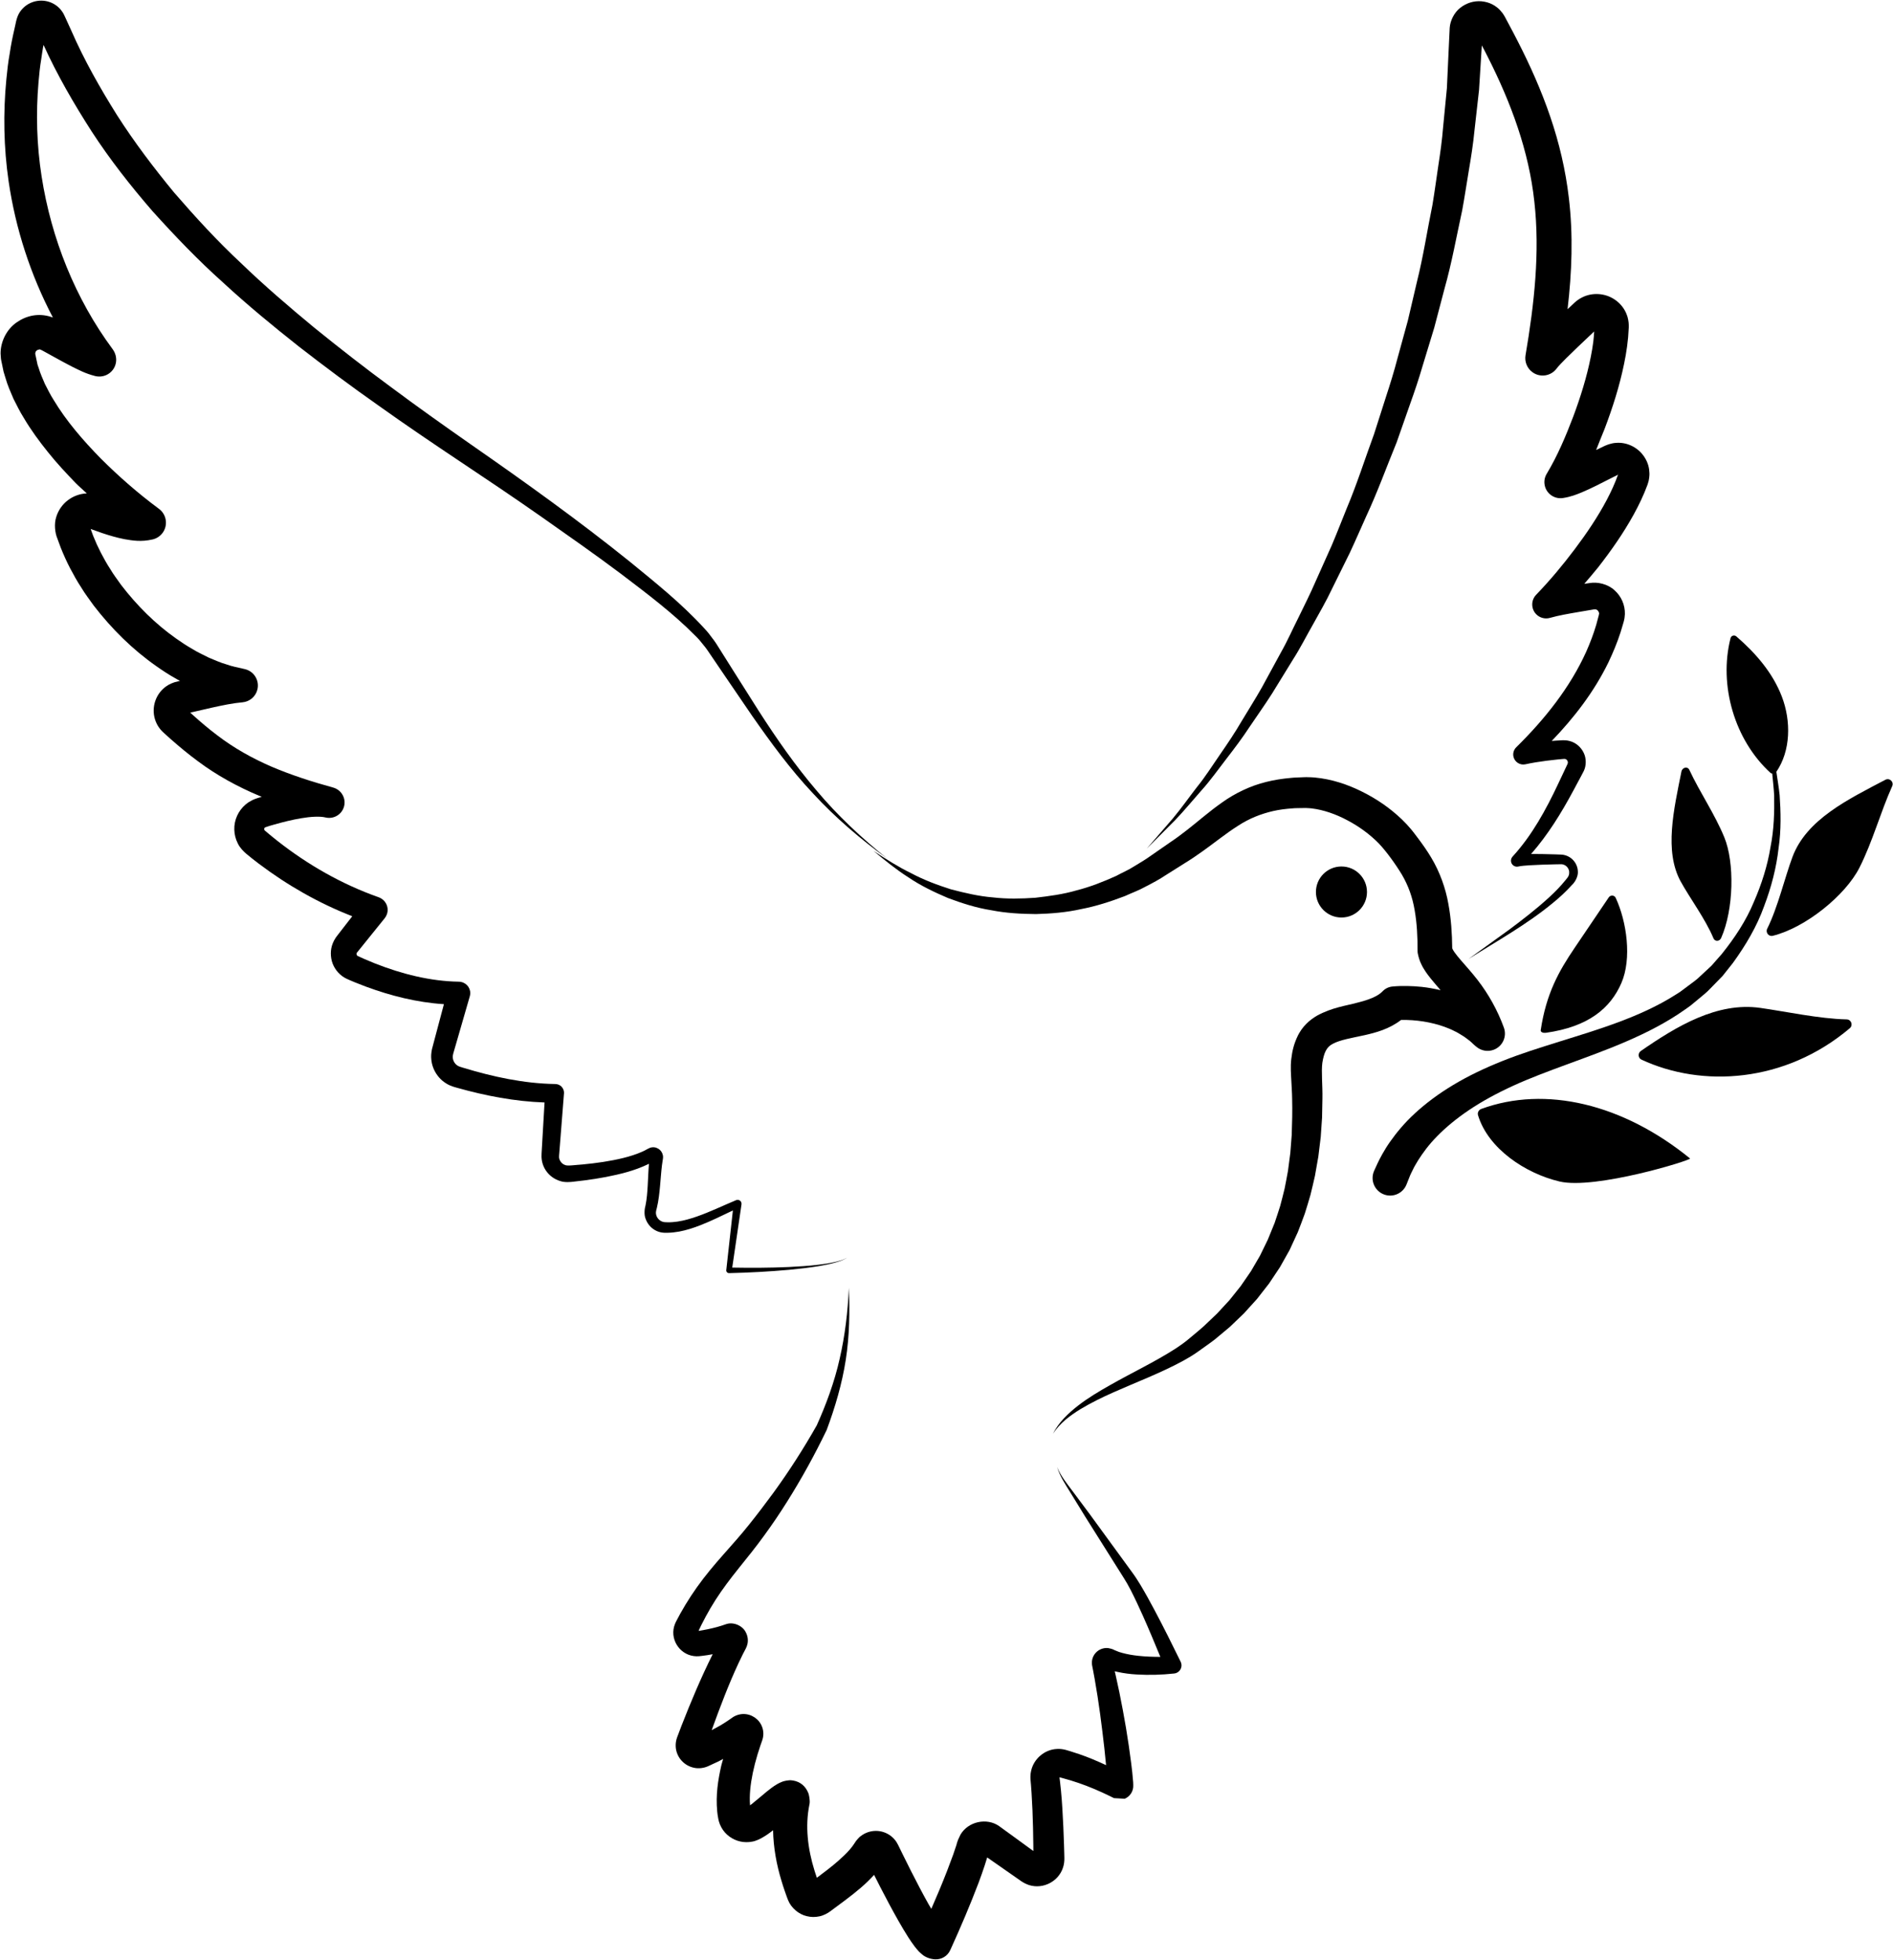 <svg width="1822" height="1887" viewBox="0 0 1822 1887" fill="none" xmlns="http://www.w3.org/2000/svg">
<path d="M176.41 687.55C176.41 687.55 176.838 687.426 177.327 687.291C176.974 687.449 176.543 687.55 176.41 687.55ZM674.029 1179.54C684.923 1175.29 695.163 1170.15 705.392 1165.29C703.554 1181.79 699.02 1222.69 698.998 1223.07C699.032 1224.51 700.227 1225.66 701.671 1225.63C720.944 1225.18 740.139 1224.16 759.3 1222.44C768.875 1221.51 778.45 1220.49 787.946 1218.89C792.671 1218.03 797.419 1217.21 802.065 1215.94C804.422 1215.43 806.7 1214.63 808.967 1213.83C811.302 1213.19 813.343 1211.82 815.497 1210.79C813.275 1211.73 811.211 1212.98 808.854 1213.5C806.565 1214.2 804.276 1214.88 801.907 1215.28C797.25 1216.33 792.49 1216.93 787.754 1217.55C778.247 1218.71 768.672 1219.26 759.119 1219.75C741.019 1220.54 722.861 1220.63 704.772 1220.29L713.693 1159.4C713.783 1158.75 713.715 1158.06 713.444 1157.4C712.644 1155.49 710.445 1154.58 708.403 1155.42C695.671 1160.73 683.434 1166.69 670.893 1171.07C664.634 1173.26 658.307 1175.07 651.992 1176.02C648.716 1176.47 645.901 1176.73 642.725 1176.67L640.169 1176.58C640.169 1176.58 639.531 1176.55 639.315 1176.5L638.509 1176.37C637.451 1176.15 636.46 1175.69 635.544 1175.1C633.698 1173.94 632.323 1172.01 631.681 1169.99C631.082 1167.69 631.165 1166.58 632.201 1162.92C633.932 1155.71 634.641 1148.73 635.288 1141.84C635.923 1134.97 636.35 1128.16 637.148 1121.67L637.844 1116.92L638.059 1115.65C638.209 1114.73 638.284 1113.29 637.994 1112.07C637.482 1109.53 635.887 1107.21 633.619 1105.84C631.306 1104.46 628.469 1103.95 625.491 1105.02C623.31 1105.94 622.896 1106.37 622.261 1106.64C620.976 1107.39 619.61 1108.08 618.169 1108.7C606.759 1113.76 593.618 1116.5 580.556 1118.58C573.993 1119.59 567.362 1120.38 560.701 1121.01C554.472 1121.37 545.882 1122.77 543.793 1121.5C540.432 1120.47 538.004 1116.52 538.08 1113.9C538.036 1113.75 538.159 1111.85 538.137 1112.06L538.343 1109.47L538.753 1104.32L539.573 1093.99C539.573 1093.99 542.833 1052.66 542.855 1052.15C542.938 1047.49 539.233 1043.66 534.581 1043.58L533.731 1043.56C504.286 1043.05 474.453 1036.65 445.769 1027.9L443.016 1027.05C442.205 1026.77 442.002 1026.68 441.491 1026.47C440.619 1026.09 439.857 1025.51 439.126 1024.93C437.72 1023.66 436.663 1021.97 436.139 1020.14C435.87 1019.23 435.787 1018.28 435.755 1017.35C435.857 1016.07 435.685 1016.66 436.293 1014.08L439.367 1003.47L452.188 959.085C452.443 958.183 452.606 957.191 452.619 956.21C452.711 950.154 447.874 945.157 441.526 945.056C414.257 944.639 386.754 937.68 360.753 927.417L351.097 923.391C348.511 922.297 343.097 919.816 343.912 920.053C343.533 919.67 343.212 919.196 343.173 918.564C342.956 918.136 343.555 917.008 343.309 917.392L370.265 883.975C371.141 882.87 371.886 881.573 372.38 880.175C374.737 873.487 371.229 866.157 364.282 863.709C328.96 851.247 295.854 832.289 266.391 809.012C262.632 806.069 259.32 803.272 255.461 800.035C253.91 798.648 254.522 798.93 254.28 798.129C254.222 797.475 254.691 796.866 255.003 796.607C252.28 797.554 259.205 794.983 263.29 793.968C272.271 791.396 281.312 789.129 290.1 787.686C298.682 786.197 307.929 785.644 313.238 786.941C321.031 788.859 328.991 784.224 331.123 776.442C333.291 768.525 328.634 760.348 320.55 758.138C300.259 752.578 280.382 746.139 261.518 738.131C242.716 729.989 225.147 720.154 209.019 707.805C200.932 701.704 193.024 695.005 185.416 688.148L183.089 686.005L188.328 684.844L203.975 681.246C214.209 678.979 224.341 676.87 233.377 676.104C240.139 675.528 246.095 670.701 247.769 663.743C249.866 655.037 244.504 646.285 235.8 644.187L234.826 643.962C229.152 642.597 223.43 641.639 217.821 639.563C212.134 637.996 206.663 635.391 201.103 633.169C195.733 630.361 190.169 628.004 185.002 624.688C179.684 621.688 174.578 618.282 169.551 614.73C149.41 600.576 131.599 582.723 116.59 563.134C113.083 558.059 109.238 553.187 106.153 547.886C102.757 542.744 99.85 537.375 97.008 531.973C94.175 526.425 92.097 521.846 89.664 515.824L87.255 509.215L88.695 509.756L98.545 513.252C105.251 515.485 112.168 517.56 119.78 519.06C127.476 520.357 135.604 521.88 146.833 519.32C150.547 518.474 154.014 516.342 156.463 513.049C161.913 505.696 160.376 495.321 153.031 489.874L152.578 489.535C132.882 474.919 114.181 458.589 96.846 441.244C79.74 423.763 63.655 405.132 51.58 384.945C48.351 379.972 45.932 374.761 43.236 369.664C41.012 364.453 38.62 359.13 37.337 354.585L36.108 350.999L35.121 346.33L34.13 341.65C34.13 341.65 34.024 341.153 33.919 340.657C34.011 339.18 34.227 338.21 35.447 337.342C36.346 336.462 38.518 336.405 38.333 336.428C36.76 335.492 41.373 337.736 40.187 337.127L44.312 339.383L52.655 343.995C58.276 347.097 63.99 350.243 70.012 353.311C76.352 356.333 81.762 359.457 91.489 361.983C96.07 363.145 101.189 362.344 105.286 359.311C112.519 353.954 114.044 343.747 108.374 336.09C72.448 287.573 49.346 229.695 40.042 169.799C35.35 139.822 34.465 109.271 37.077 79.08C37.707 71.49 38.479 63.968 39.72 56.717C40.302 53.029 40.73 49.443 41.421 45.653L41.918 43.262C55.077 72.269 71.118 99.91 88.303 126.673C105.912 153.762 125.889 179.159 146.943 203.474C168.485 227.315 190.697 250.548 214.544 271.863C238.038 293.584 262.69 313.85 287.655 333.597C312.802 353.108 338.26 372.145 364.221 390.37C390.019 408.786 416.386 426.628 442.602 444.142C468.955 461.713 495 479.216 520.846 497.328C546.603 515.463 572.459 533.485 597.614 552.375C622.487 571.288 648.161 590.573 669.405 612.215C672.066 614.73 674.593 617.707 677.029 620.887C678.134 622.32 679.792 624.181 680.446 625.286L683.773 630.169L697.069 649.759L723.809 688.96C741.898 714.922 760.732 740.658 782.51 763.8C804.016 787.167 828.275 807.828 853.785 826.414C829.132 806.632 806.024 785.002 785.803 760.878C765.39 736.936 747.413 711.076 730.384 684.562L705.076 644.548L692.445 624.474L689.276 619.455C687.867 617.177 686.852 616.106 685.611 614.369C683.344 611.189 680.886 608.042 677.942 604.974C655.691 580.682 631.138 561.149 606.491 540.95C557.071 501.14 505.488 464.217 453.584 428.116C427.645 409.97 402.046 391.847 376.803 373.013C351.437 354.394 326.682 335.041 302.317 315.305C278.148 295.332 254.377 274.942 231.923 253.277C209.081 231.985 188.063 209 167.746 185.554C148.009 161.622 129.304 136.924 112.651 110.884C96.268 84.719 80.995 57.811 68.629 29.481L63.827 18.947L62.624 16.308L61.462 13.884C61.462 13.884 61.118 13.229 60.946 12.902L60.276 11.82C58.254 8.718 56.378 6.982 54.312 5.414C52.179 3.835 49.813 2.617 47.372 1.828C37.765 -1.353 26.351 1.67 19.786 10.647C16.531 14.786 15.328 21.259 15.223 21.868L13.954 27.654C12.191 35.266 10.548 43.082 9.337 51.551C7.83 59.874 6.901 68.051 6.134 76.205C2.945 108.899 3.561 141.977 8.283 174.502C14.936 220.154 29.429 264.701 50.915 305.685C50.425 305.516 49.99 305.358 49.161 305.065C36.778 301.095 25.117 303.925 15.778 310.534C6.499 317.03 0.5 328.725 0.565 340.387L0.856 344.638L0.962 345.698L1.248 347.277L1.495 348.439L2.464 353.119L3.437 357.799L5.112 363.325C7.297 371.073 10.174 377.366 12.954 383.885C16.125 390.076 19.152 396.426 22.826 402.178C29.791 414.053 37.835 424.902 46.214 435.334C54.566 445.823 63.637 455.488 72.818 465.017C76.276 468.491 79.999 471.626 83.541 474.987C70.052 475.528 58.047 484.562 54.078 497.847C51.924 504.489 52.985 512.982 55.029 517.933L58.461 527.237C60.946 533.473 64.293 540.996 67.54 547.165C70.871 553.469 74.307 559.694 78.21 565.593C81.836 571.705 86.184 577.254 90.241 583.017C107.426 605.302 127.506 625.263 150.688 641.469C156.477 645.529 162.389 649.431 168.608 652.916C170.103 653.864 171.71 654.642 173.269 655.488L171.437 655.905L168.415 656.672L167.45 656.965C166.697 657.224 165.657 657.619 164.798 658.003C162.833 658.837 161.555 659.66 160.3 660.495C149.882 667.6 145.533 680.806 149.186 692.524C150.097 695.445 151.463 698.276 153.274 700.7C154.86 703.057 157.79 705.674 158.261 706.08L164.256 711.471C172.689 718.903 181.27 726.03 190.407 732.774C208.584 746.387 228.914 757.484 249.655 766.157C250.416 766.472 251.188 766.743 251.95 767.048L247.786 768.344C244.46 769.483 245.438 769.168 242.932 770.25C241.668 770.882 240.421 771.581 239.223 772.325L236.443 774.423C229.319 780.445 225.218 789.558 225.522 798.704C225.632 803.272 226.781 807.873 228.905 812.012C230.795 816.049 234.627 819.952 237.169 822.027C240.8 825.038 245.042 828.432 249.034 831.421C276.572 852.229 306.802 869.517 339.048 882.058L336.626 885.193L329.943 893.821L326.603 898.129L324.934 900.294L323.67 901.964L322.899 903.08C318.727 909.587 317.731 916.072 318.85 922.805C319.969 929.38 323.758 935.504 329.15 939.552C331.837 941.627 335.286 943.015 336.392 943.488L341.577 945.676L352.168 949.815C376.089 958.646 401.265 965.029 427.262 966.709L418.988 997.825L415.896 1009.49C415.566 1010.64 414.826 1015.06 414.979 1017.64C415.076 1020.55 415.508 1023.45 416.389 1026.21C418.138 1031.74 421.456 1036.73 425.914 1040.48C428.165 1042.32 430.636 1043.89 433.306 1045.03C434.557 1045.57 436.187 1046.12 437.209 1046.42L439.98 1047.22C467.284 1054.89 495.294 1060.34 524.128 1061.34L522.277 1092.94L521.695 1103.01L521.401 1108.05L521.255 1110.58C521.175 1112.47 521.167 1112.29 521.207 1113.85C521.647 1124.98 529.057 1133.74 538.74 1136.84C543.393 1138.57 549.406 1137.94 552.057 1137.58L562.424 1136.36C569.313 1135.47 576.195 1134.41 583.062 1133.1C596.782 1130.39 610.539 1127.16 623.905 1120.71C624.147 1120.58 624.38 1120.43 624.623 1120.31C624.002 1127.43 623.821 1134.24 623.433 1140.96C623.051 1147.66 622.566 1154.3 621.311 1160.42C620.433 1163.27 619.668 1169.22 621.429 1173.44C623.01 1177.85 626.051 1181.64 630.054 1184.01C632.051 1185.18 634.249 1186.06 636.548 1186.46C637.117 1186.58 637.698 1186.62 638.276 1186.68L639.328 1186.76L639.968 1186.77H642.526C646.17 1186.73 650.154 1186.26 653.605 1185.63C660.743 1184.29 667.51 1182.08 674.029 1179.54" fill="black"/>
<path d="M1348.67 981.867C1350.41 981.833 1352.17 981.844 1353.97 981.9C1357.53 981.979 1361.11 982.261 1364.67 982.645C1371.79 983.446 1378.77 984.878 1385.44 986.885C1388.79 987.866 1392.02 989.096 1395.18 990.404C1396.82 990.968 1398.24 991.87 1399.79 992.569C1401.31 993.314 1402.87 994.002 1404.24 994.938C1407.16 996.584 1409.95 998.4 1412.52 1000.44C1415.32 1002.25 1417.42 1004.78 1419.95 1006.85L1421.28 1007.93C1425.68 1011.5 1431.78 1012.73 1437.49 1010.67C1446.15 1007.52 1450.63 997.96 1447.48 989.299C1441.48 972.754 1432.66 956.898 1422.02 943.229C1416.74 936.417 1411.03 930.102 1406.09 924.406C1403.67 921.587 1401.38 918.847 1399.83 916.58C1399.12 915.497 1398.41 914.414 1398.14 913.738C1397.9 913.32 1397.81 913.038 1397.75 912.824C1397.6 898.919 1396.73 884.731 1394.06 870.239C1391.42 855.014 1385.71 839.169 1377.51 825.568C1373.48 818.756 1369.02 812.542 1364.67 806.745L1361.42 802.448L1359.45 799.922L1357.77 797.892C1355.85 795.501 1352.07 791.486 1349.39 788.915C1337.82 777.829 1324.94 769.055 1311 762.13C1297.09 755.206 1282.03 750.063 1265.41 748.496C1263.36 748.248 1261.2 748.281 1259.09 748.191L1257.5 748.146L1255.61 748.18L1252.99 748.293C1249.34 748.518 1246.26 748.439 1242.16 748.913C1234.09 749.646 1226.43 750.808 1218.8 752.736C1203.51 756.458 1188.61 763.664 1176.33 772.472C1163.87 781.19 1153.3 790.629 1142.6 798.952C1137.24 803.182 1131.86 807.151 1126.31 810.862L1108.86 822.963C1103 827.215 1097.41 830.553 1091.85 833.868C1086.43 837.432 1080.07 840.094 1074.21 843.285C1061.98 848.8 1049.42 853.796 1036.33 857.112C1023.36 860.924 1009.9 862.694 996.438 864.262C982.927 865.187 969.236 865.514 955.658 863.912C942.012 862.807 928.636 859.638 915.306 856.153C902.201 851.992 889.164 847.131 876.905 840.579C864.375 834.5 852.477 826.865 840.76 819.14C851.564 828.162 862.47 837.071 874.492 844.718C886.277 852.725 899.224 858.883 912.419 864.51C925.828 869.517 939.632 873.995 953.921 876.239C968.12 879.036 982.646 879.859 997.183 879.972C1011.7 879.555 1026.32 878.404 1040.58 875.179C1054.96 872.438 1068.92 867.893 1082.63 862.672C1089.32 859.57 1096.16 857.191 1102.77 853.458C1109.52 849.996 1116.16 846.432 1121.84 842.609L1139.52 831.466C1145.82 827.632 1151.94 823.504 1157.8 819.275C1169.62 810.828 1180.48 801.997 1191.39 795.095C1202.25 787.968 1213.45 783.536 1225.47 780.761C1231.5 779.385 1237.78 778.641 1243.71 778.224C1246.58 777.886 1250.56 778.021 1253.93 777.897L1256.56 777.852C1256.56 777.852 1257.21 777.84 1257.38 777.84C1256.49 777.852 1257.21 777.852 1257.3 777.874L1258.35 777.942C1259.75 778.066 1261.11 778.021 1262.54 778.246C1273.91 779.611 1285.88 783.806 1296.89 789.716C1307.96 795.535 1318.35 803.114 1326.83 811.708C1334.28 819.455 1343.32 832.053 1349.4 842.146C1355.55 852.714 1359.48 863.732 1361.59 876.194C1363.76 888.554 1364.48 901.761 1364.4 915.644C1364.4 916.41 1364.48 917.2 1364.64 917.989C1365.39 921.61 1366.46 925.117 1367.84 927.88C1369.16 930.835 1370.65 933.102 1372.09 935.335C1375.01 939.654 1377.84 943.004 1380.55 946.229C1382.65 948.688 1384.6 950.954 1386.54 953.232C1380.44 951.823 1374.31 950.661 1368.15 950.03C1363.67 949.59 1359.18 949.285 1354.65 949.217C1352.41 949.161 1350.13 949.172 1347.83 949.24C1345.44 949.319 1343.42 949.398 1340.18 949.714C1336.68 950.052 1333.28 951.608 1330.68 954.36C1326.03 959.277 1317.13 962.627 1306.11 965.345C1295.14 968.345 1282.21 969.811 1267.6 977.773C1263.99 979.871 1260.36 982.521 1257.14 985.825C1255.45 987.494 1254.1 989.163 1252.56 991.295L1250.43 994.644L1249.35 996.641C1245.24 1005.02 1243.74 1011.93 1242.84 1019.58C1241.94 1026.77 1242.62 1034.87 1242.88 1040.11C1243.13 1045.95 1243.61 1051.81 1243.67 1057.65C1243.99 1069.35 1243.68 1080.98 1243.27 1092.61L1241.92 1109.97L1239.67 1127.18C1238.73 1132.88 1237.5 1138.51 1236.44 1144.2C1235.18 1149.81 1233.59 1155.34 1232.18 1160.94C1230.53 1166.45 1228.58 1171.85 1226.81 1177.33L1220.3 1193.3L1212.75 1208.83L1204.04 1223.77L1194.21 1238.06L1183.33 1251.67L1171.47 1264.51L1158.93 1276.46C1154.58 1280.42 1149.75 1284.25 1145.19 1288.14C1140.95 1291.83 1136.2 1295.15 1131.33 1298.37C1111.61 1311.04 1089.62 1321.39 1068.5 1333.39C1057.94 1339.39 1047.37 1345.6 1037.69 1353.14C1028.09 1360.62 1018.93 1369.32 1013.5 1380.22C1020.12 1370.03 1029.9 1362.71 1040.02 1356.51C1050.24 1350.37 1060.99 1345.14 1071.95 1340.26C1093.9 1330.51 1116.51 1322.07 1138.41 1310.22C1143.86 1307.2 1149.32 1303.99 1154.51 1300.16C1159.41 1296.58 1164.34 1293.28 1169.23 1289.49L1183.73 1277.38L1197.25 1264.42L1209.86 1250.48L1221.46 1235.62L1231.96 1219.87L1241.24 1203.35L1249.16 1186.13C1251.38 1180.23 1253.77 1174.37 1255.84 1168.41C1257.67 1162.38 1259.66 1156.38 1261.32 1150.3C1262.75 1144.17 1264.35 1138.06 1265.64 1131.92L1268.9 1113.35L1271.18 1094.7L1272.47 1076L1272.83 1057.32C1273.06 1045.18 1271.6 1031.21 1272.76 1023.06C1274.35 1013.31 1276.82 1007.86 1282.91 1004.82C1289.65 1001.14 1301.13 999.212 1313.48 996.528C1324.07 994.114 1336.99 990.799 1348.54 981.878L1348.67 981.867" fill="black"/>
<path d="M1073.58 1708.31C1073.84 1708.31 1074.15 1708.34 1074.52 1708.34C1074.45 1708.34 1074.03 1708.34 1073.58 1708.31ZM722.748 1744.38C722.94 1744.91 722.861 1744.92 722.748 1744.38V1744.38ZM679.114 1681.81C679.013 1682.19 678.99 1682.23 679.114 1681.81V1681.81ZM1111.27 1550.1C1106.9 1541.89 1102.44 1533.72 1097.6 1525.64C1095.2 1521.68 1092.49 1517.45 1089.73 1513.73L1081.57 1502.53L1048.92 1457.74L1032.36 1435.52C1026.84 1428.09 1020.96 1420.99 1017.46 1412.35C1020.15 1421.26 1025.51 1429.1 1030.29 1436.92L1044.81 1460.54L1074.32 1507.45L1081.7 1519.16C1084.19 1523.03 1086.21 1526.75 1088.33 1530.82C1092.46 1538.89 1096.31 1547.21 1100.07 1555.58C1105.9 1568.6 1111.37 1581.84 1116.83 1595.06C1109.67 1595.03 1102.48 1594.8 1095.55 1594.03C1090.19 1593.47 1084.95 1592.54 1080.13 1591.23C1077.32 1590.43 1076.46 1590.19 1073.52 1588.89C1071.94 1588.45 1072.13 1587.61 1066.64 1586.6C1062.25 1586.12 1057.57 1587.77 1054.46 1591.32C1052.89 1593.08 1051.74 1595.31 1051.24 1597.68C1051.01 1598.75 1050.84 1600.08 1050.98 1601.75C1051.16 1603.37 1050.94 1602.02 1051.29 1603.99L1052.1 1608.12L1053.63 1616.42L1056.4 1633.1C1058.12 1644.26 1059.65 1655.45 1061 1666.67C1062.36 1677.56 1063.6 1688.45 1064.59 1699.29C1056.15 1695.35 1047.55 1691.69 1038.67 1688.66L1030.08 1685.87L1025.57 1684.54C1022.84 1683.85 1019.94 1683.48 1017.02 1683.71C1005.18 1684.36 994.824 1693.35 992.411 1704.93C992.095 1706.23 991.847 1707.92 991.791 1709.83L991.768 1711.19L991.791 1711.76L991.825 1712.83L992.264 1717.76L992.862 1726L993.742 1742.7C994.204 1753.91 994.452 1765.2 994.565 1776.5L994.61 1781.95L989.761 1778.42L975.912 1768.32L961.532 1757.88C949.668 1749.65 931.838 1753.53 924.44 1766.2C920.29 1774.48 921.237 1774.83 920.008 1777.78L917.425 1785.45L911.617 1800.96C906.88 1813.2 901.715 1825.44 896.381 1837.63C895.411 1835.94 894.407 1834.36 893.449 1832.64C887.742 1822.41 882.227 1811.85 876.848 1801.21L868.863 1785.18L864.905 1777.09L864.408 1776.07C864.363 1775.92 863.393 1774.12 862.841 1773.28C861.442 1771.15 859.66 1769.17 857.551 1767.54C853.345 1764.28 848.123 1762.54 842.992 1762.58C837.86 1762.58 832.616 1764.32 828.477 1767.59C826.955 1768.37 822.94 1773.42 823.504 1772.9L821.948 1775.24C820.865 1776.97 819.376 1778.8 817.842 1780.61C814.673 1784.28 810.782 1787.93 806.655 1791.57C800.418 1797.03 793.426 1802.32 786.219 1807.73C785.43 1805.43 784.652 1803.13 783.964 1800.84C777.344 1779.53 774.863 1757.88 779.024 1737.38L779.148 1736.78C779.317 1735.91 779.396 1735.02 779.351 1734.1C779.306 1732.79 779.171 1731.43 778.957 1730.1L778.573 1728.13C778.336 1727.31 778.494 1727.26 777.761 1725.58C775.382 1720.01 770.803 1715.36 763.393 1714.09C762.547 1713.94 761.713 1713.85 760.912 1713.8L759.615 1713.86C758.769 1713.92 757.924 1714.02 757.078 1714.16C755.612 1714.38 753.209 1715.01 752.781 1715.28C751.247 1715.91 749.274 1716.79 748.202 1717.45C743.556 1720.16 741.086 1722.37 738.108 1724.65C732.695 1729.09 727.913 1733.33 723.391 1736.86L721.914 1737.96C721.102 1728.46 722.32 1717.52 724.564 1706.72C725.793 1700.87 727.316 1694.98 729.075 1689.14L731.838 1680.51L733.439 1675.95C733.36 1676.17 734.342 1673.48 734.5 1671.81C734.793 1669.88 734.781 1667.78 734.421 1665.74C733.699 1661.59 731.534 1657.83 728.669 1655.19C722.872 1649.9 714.087 1648.06 705.933 1652.77L701.388 1655.92C699.02 1657.55 696.527 1659.13 693.967 1660.69C691.103 1662.4 688.001 1663.97 684.99 1665.6C692.975 1643.55 701.264 1621.56 710.974 1600.76L714.966 1592.49L717.222 1588.18L717.786 1587.1C718.564 1585.65 719.173 1584.01 719.511 1582.24C720.199 1578.68 719.613 1574.83 717.955 1571.67C715.045 1565.25 706.339 1561.2 699.279 1563.42L694.339 1565.07C691.622 1565.94 688.757 1566.71 685.836 1567.41C682.915 1568.11 679.938 1568.73 676.938 1569.27L672.472 1570.05C672.303 1570.07 672.991 1568.64 672.991 1568.64L675.021 1564.42L679.317 1556.15C682.261 1550.68 685.419 1545.34 688.768 1540.09C695.478 1529.62 703.091 1519.61 711.155 1509.56C719.173 1499.57 727.643 1489.17 735.323 1478.49C743.105 1467.88 750.469 1456.99 757.45 1445.85C771.446 1423.62 784.122 1400.62 795.682 1376.59C803.79 1354.79 810.455 1332.21 814.031 1309.18C817.651 1286.14 817.966 1262.84 817.03 1239.82C816.015 1262.89 813.309 1285.8 808.189 1308.05C803.193 1330.35 795.276 1351.76 786.129 1372.16C773.431 1394.59 759.514 1416.28 744.424 1437.04C736.823 1447.39 729.098 1457.62 721.079 1467.61C713.106 1477.64 704.704 1486.99 695.997 1496.83C687.336 1506.63 678.663 1516.92 670.837 1527.94C666.923 1533.45 663.19 1539.13 659.694 1544.92L654.597 1553.71L652.228 1558.17L651.044 1560.42L650.458 1561.54L649.634 1563.42C644.09 1577.17 653.548 1592.39 667.69 1594.26C669.416 1594.5 671.118 1594.55 672.799 1594.4L675.754 1594.08L680.908 1593.38C682.588 1593.13 684.268 1592.8 685.949 1592.5C674.558 1615.36 664.893 1638.45 655.769 1661.8L652.285 1671.01C652.093 1671.67 650.018 1675.83 650.379 1681.64C650.661 1686.5 652.668 1691.18 655.758 1694.67C658.837 1698.19 663.032 1700.75 667.803 1701.77C672.528 1702.88 677.817 1702.06 681.697 1700.23L690.855 1696C692.591 1695.16 694.294 1694.17 696.02 1693.3C695.433 1695.55 694.689 1697.71 694.159 1699.98C691.103 1713.65 688.802 1727.87 690.302 1743.77C690.46 1745.74 690.776 1747.77 691.159 1749.83C691.441 1751.46 691.949 1754.92 694.317 1759.24C698.185 1766.3 705.098 1771.17 712.542 1772.79C716.286 1773.62 720.211 1773.65 723.989 1772.91C727.53 1772.39 732.154 1769.96 732.695 1769.63C734.015 1768.98 737.048 1767.08 738.684 1765.95C740.229 1764.84 741.898 1763.68 743.262 1762.58C743.556 1762.36 743.792 1762.14 744.086 1761.93C744.39 1778.68 747.446 1795.17 752.115 1810.47C753.018 1813.59 754.033 1816.66 755.059 1819.7L756.649 1824.24L757.472 1826.48L757.878 1827.6L758.69 1829.62C761.51 1836.56 768.761 1842.97 776.577 1844.68C780.513 1845.67 784.697 1845.73 788.723 1844.83C792.535 1844.12 797.035 1841.65 799.155 1839.97C808.685 1832.86 818.846 1825.65 828.804 1817.09C833.056 1813.42 837.229 1809.38 841.3 1804.91L847.119 1816.39C852.713 1827.26 858.454 1838.09 864.589 1848.91C867.645 1854.33 870.871 1859.74 874.378 1865.26C876.16 1868 878.066 1870.82 880.299 1873.79C881.404 1875.27 882.972 1877.04 884.359 1878.64C885.577 1879.82 886.874 1880.97 888.204 1882.04C888.633 1882.35 888.667 1882.45 889.422 1882.94C890.437 1883.56 891.543 1884.12 892.727 1884.61C895.073 1885.56 897.655 1886.11 899.978 1886.23C906.023 1886.55 911.944 1883.22 914.594 1877.38L914.888 1876.74C924.541 1855.5 933.575 1834.41 941.898 1812.48C943.951 1807 945.89 1801.43 947.774 1795.78L950.165 1788.13L957.958 1793.56L972.01 1803.36L979.036 1808.27L982.543 1810.72L983.423 1811.33C983.423 1811.33 985.272 1812.47 985.983 1812.84C985.983 1812.84 988.78 1814.22 990.652 1814.79C1004.11 1818.92 1018.76 1811.22 1023.06 1798.1C1024.19 1795.1 1024.52 1791.1 1024.45 1788.84L1024.35 1784.55L1024.1 1775.88C1023.74 1764.35 1023.24 1752.8 1022.52 1741.2C1022.15 1735.39 1021.77 1729.57 1021.17 1723.71L1020.22 1714.88L1019.94 1712.64C1019.94 1712.64 1019.83 1711.76 1019.73 1710.97L1022.67 1711.74L1030.46 1713.96C1040.79 1717.11 1050.88 1721 1060.83 1725.57L1068.28 1729.09C1068.28 1729.09 1071.98 1730.93 1072.21 1731.04C1092.9 1732.24 1078 1731.32 1082.64 1731.57C1082.31 1731.69 1083.45 1731.25 1084.49 1730.59C1086.54 1729.38 1088.69 1727.01 1089.69 1724.51C1090.22 1723.27 1090.51 1722.05 1090.64 1720.98L1090.71 1720.24L1090.75 1718.21L1090.64 1715.51C1090.2 1709.15 1089.5 1703.53 1088.79 1697.7C1087.32 1686.17 1085.66 1674.76 1083.76 1663.37C1081.83 1651.99 1079.72 1640.63 1077.41 1629.31L1073.74 1612.34L1072.93 1608.91C1073.9 1609.17 1074.83 1609.4 1075.6 1609.53C1081.87 1610.93 1087.98 1611.65 1094 1612.01C1106.09 1612.69 1117.7 1612.42 1130.19 1611.06C1131.06 1610.97 1131.93 1610.73 1132.75 1610.32C1136.67 1608.43 1138.3 1603.71 1136.41 1599.8C1128.27 1583.06 1119.97 1566.53 1111.27 1550.1" fill="black"/>
<path d="M1557.59 455.691C1557.65 455.375 1557.95 454.811 1557.65 455.781C1557.65 455.781 1557.6 456.006 1557.52 456.333C1557.53 456.288 1557.55 456.164 1557.59 455.691ZM1572.47 495.242C1577.46 486.096 1582.07 476.611 1585.81 466.371L1586.66 463.484C1586.76 463.281 1587.13 461.476 1587.33 459.942C1587.79 456.593 1587.56 454.473 1587.27 451.879C1586.58 446.86 1584.46 442.169 1581.53 438.289C1575.73 430.541 1565.91 425.556 1555.6 426.346C1553.06 426.436 1550.59 427.056 1548.25 427.767L1544.85 429.098L1543.03 429.955L1536.26 433.225C1538.77 426.639 1541.67 419.782 1544.44 412.824C1552.13 392.524 1558.77 371.807 1563.22 350.018C1564.4 344.593 1565.27 339.022 1566.07 333.428C1566.85 327.812 1567.36 322.072 1567.61 316.207C1567.61 316.207 1567.68 315.113 1567.7 314.842C1567.7 314.842 1567.69 313.286 1567.67 312.801L1567.52 310.512C1567.31 308.73 1566.97 306.937 1566.52 305.2C1566.07 303.745 1565.55 302.437 1564.98 301.095C1562.58 295.783 1558.63 291.34 1554.03 288.306C1544.94 282.16 1532.41 281.167 1522.23 286.592C1519.7 287.9 1517.49 289.558 1515.46 291.373L1512.5 294.17L1508.76 297.678C1512.91 262.378 1514.32 226.436 1509.98 190.313C1506.87 163.709 1500.69 137.42 1492.08 112.26C1483.51 87.065 1472.71 62.942 1460.82 39.721C1457.94 33.845 1454.76 28.195 1451.74 22.421L1449.44 18.102L1448.3 15.948L1446.94 13.771L1446.15 12.609C1444.77 10.805 1442.95 8.752 1441.44 7.579C1439.92 6.407 1438.4 5.234 1436.67 4.399C1433.28 2.516 1429.54 1.602 1425.86 1.241C1418.51 0.655 1411.3 2.91 1405.47 7.546C1399.58 12.158 1395.82 19.861 1395.33 26.797L1394.39 46.634L1392.63 84.922L1388.99 122.297C1388.02 134.748 1386.27 147.243 1384.33 159.739C1382.45 172.235 1380.81 184.765 1378.73 197.227C1373.65 222.004 1369.9 247.063 1363.71 271.637L1355.05 308.628L1344.98 345.292C1341.8 357.574 1338.03 369.675 1334.09 381.731L1322.49 417.989C1313.74 441.785 1306.07 466.055 1296.19 489.445C1291.41 501.208 1286.86 513.083 1281.89 524.778L1266.33 559.559C1261.3 571.254 1255.58 582.588 1250.01 594.013C1244.26 605.347 1239.18 617.064 1232.88 628.105L1214.63 661.634C1208.39 672.72 1201.52 683.434 1194.99 694.373C1188.59 705.403 1181.46 715.937 1174.22 726.414C1166.96 736.879 1160.18 747.717 1152.14 757.608C1144.33 767.668 1137 778.179 1128.82 787.956L1103.73 816.974L1130.86 789.75C1139.74 780.513 1147.84 770.566 1156.37 760.946C1165 751.394 1172.37 740.883 1180.23 730.733C1188.09 720.56 1195.84 710.298 1202.87 699.539C1210.03 688.881 1217.54 678.415 1224.42 667.555L1244.63 634.691C1251.59 623.842 1257.32 612.328 1263.73 601.163C1269.93 589.896 1276.48 578.765 1281.93 567.115L1299.03 532.481C1304.52 520.831 1309.58 508.989 1314.88 497.249C1325.79 473.882 1334.51 449.623 1344.3 425.759L1357.09 389.264C1361.43 377.118 1365.59 364.916 1369.17 352.51L1380.45 315.485L1390.3 278.032C1397.33 253.153 1401.86 227.665 1407.37 202.392C1409.7 189.682 1411.6 176.87 1413.74 164.104C1415.91 151.36 1417.93 138.559 1419.19 125.522L1423.57 86.58L1425.96 48.27L1426.26 43.747C1428.13 47.288 1430.03 50.818 1431.77 54.394C1454.45 99.053 1471.58 145.597 1476.8 194.136C1482.26 242.631 1476.76 292.434 1468.31 341.999C1467.28 348.101 1469.7 354.54 1475.07 358.397C1482.58 363.777 1493.04 362.051 1498.42 354.54C1499.69 352.781 1503.85 348.428 1507.16 345.146L1518.18 334.443L1529.56 323.65L1534.38 319.094C1534.15 322.41 1533.97 325.726 1533.52 329.131C1532.84 333.913 1532.14 338.729 1531.12 343.567C1527.28 362.92 1521.23 382.351 1514.14 401.298C1507.01 420.087 1498.86 439.191 1489.05 455.51L1488.67 456.164C1486.87 459.153 1486.07 462.751 1486.64 466.45C1487.92 474.919 1495.82 480.739 1504.29 479.453C1512.03 478.269 1517.21 476.115 1522.34 474.04C1527.41 471.919 1532.08 469.686 1536.63 467.431L1549.93 460.709L1556.38 457.473C1556.38 457.473 1557.06 457.123 1557.38 456.807C1554.53 464.972 1550.75 473.16 1546.52 481.235C1537.84 497.61 1527.16 513.444 1515.7 528.669C1504.24 543.905 1491.89 558.736 1478.48 572.63C1475.3 575.946 1473.92 580.818 1475.26 585.565C1477.27 592.693 1484.68 596.832 1491.8 594.825C1500.17 592.456 1509.72 590.81 1519.3 589.174L1533.91 586.693C1535.71 586.423 1536.23 586.58 1537.38 587.325C1538.37 588.047 1538.99 589.501 1539.16 590.415L1538.84 592.242L1538.14 594.847L1536.35 601.535C1533.73 610.41 1530.41 619.106 1526.62 627.632C1511.18 661.702 1487.08 692.14 1459.3 719.478C1457.06 721.722 1455.96 725.038 1456.68 728.387C1457.82 733.598 1462.98 736.913 1468.2 735.774C1474.74 734.342 1481.53 733.259 1488.37 732.38L1498.69 731.195L1503.88 730.71C1503.88 730.71 1505.19 730.598 1505.58 730.586C1505.84 730.586 1506.09 730.575 1506.31 730.643C1507.21 730.733 1508.04 731.432 1508.61 732.323C1509.02 733.417 1509.33 733.981 1508.71 735.526L1499.86 754.304C1487.89 779.712 1474.51 804.264 1455.77 824.711C1454.54 826.075 1453.98 828.004 1454.44 829.921C1455.2 833.023 1458.31 834.928 1461.4 834.184C1464 833.552 1468.54 833.237 1472.33 832.989L1484.33 832.425L1496.43 832.086L1502.38 831.985C1503.7 831.94 1504.93 832.289 1506.07 832.865C1508.31 834.015 1510.1 836.507 1510.34 839.18C1510.51 842.022 1509.91 843.793 1506.88 847.187C1502 853.289 1496.38 858.973 1490.46 864.363C1478.66 875.179 1465.83 885.058 1452.88 894.757L1413.43 923.222C1440.82 905.9 1469.34 890.156 1494.69 869.213C1501.04 864.003 1507.17 858.443 1512.77 852.161C1515.43 849.894 1519.26 844.018 1518.67 838.582C1518.42 833.124 1515.33 827.97 1510.56 825.094C1508.18 823.673 1505.41 822.794 1502.67 822.703L1496.47 822.478L1484.24 822.184L1473.67 822.117C1489.86 803.666 1502.76 782.645 1514.1 761.533L1519.15 752.116C1520.91 748.732 1522.29 746.443 1524.36 742.259C1526.81 737.376 1526.97 730.158 1524.36 724.846C1521.82 719.399 1516.85 714.922 1510.79 713.365C1509.32 712.937 1507.77 712.734 1506.27 712.655L1504.01 712.632L1502.65 712.7L1497.22 713.016L1493.51 713.298C1514.93 691.08 1534.16 666.235 1548.07 637.703C1552.52 628.353 1556.53 618.722 1559.75 608.786L1562 601.275L1562.54 599.392C1562.54 599.392 1562.81 598.445 1562.95 597.971L1563.22 596.753L1563.59 594.937C1563.74 593.9 1563.87 592.445 1563.94 591.204C1564.17 582.317 1560.43 573.961 1553.95 568.22C1547.68 562.378 1537.78 559.909 1529.87 561.318L1524.87 562.029C1529.39 556.751 1533.94 551.518 1538.28 546.071C1550.73 530.113 1562.41 513.444 1572.47 495.242" fill="black"/>
<path d="M1291.14 883.288C1304.7 883.288 1315.71 872.28 1315.71 858.713C1315.71 845.146 1304.7 834.15 1291.14 834.15C1277.57 834.15 1266.57 845.146 1266.57 858.713C1266.57 872.28 1277.57 883.288 1291.14 883.288Z" fill="black"/>
<path d="M1508.11 1024.7C1526.5 1017.92 1545.8 1011.03 1565.13 1002.67C1584.42 994.351 1603.84 984.573 1621.6 972.021L1624.93 969.675L1626.94 968.232L1628.46 966.98L1634.5 961.973C1638.5 958.544 1642.61 955.589 1646.44 951.371L1657.97 939.552L1667.96 926.966C1680.42 909.768 1691.08 891.599 1697.85 872.641C1704.99 853.886 1709.8 834.996 1711.83 816.805C1714.52 798.682 1713.95 781.303 1712.89 765.491C1712.09 757.608 1710.73 750.108 1709.74 742.981C1723.54 722.85 1724.08 694.216 1714.99 670.521C1706.15 647.469 1689.59 628.534 1671.19 612.632C1669.25 610.952 1666.25 611.877 1665.62 614.38C1654.06 659.909 1669.64 712.711 1704.21 744.154C1704.65 744.548 1705.21 744.526 1705.74 744.661C1706.35 751.428 1707.24 758.465 1707.61 765.852C1707.86 781.348 1707.57 798.231 1704.07 815.621C1701.23 833.09 1695.67 851.022 1687.96 868.548C1680.62 886.299 1669.6 902.956 1657.16 918.44L1647.28 929.696L1636.5 939.699C1633.2 943.139 1628.65 946.127 1624.53 949.296L1618.24 953.988L1616.67 955.161C1616.86 955.003 1615.8 955.691 1615.43 955.916L1612.23 957.935C1595.2 968.728 1576.53 977.006 1557.63 984.054C1538.72 991.126 1519.46 996.934 1500.69 1002.8C1481.83 1008.71 1463.52 1014.43 1446.22 1021.35C1428.94 1028.23 1412.89 1035.93 1398.67 1044.5C1384.45 1053.04 1372.04 1062.37 1361.84 1071.8C1351.58 1081.17 1343.79 1090.86 1337.9 1099.2C1332.27 1107.15 1327.68 1116.03 1325.77 1120.15C1323.73 1124.62 1322.65 1127 1322.65 1127C1322.54 1127.24 1322.4 1127.54 1322.31 1127.79C1318.85 1136.47 1323.09 1146.32 1331.78 1149.77C1340.47 1153.22 1350.3 1148.98 1353.75 1140.3C1353.75 1140.3 1354.72 1137.86 1356.54 1133.31C1357.45 1130.77 1358.57 1128.72 1359.83 1126.16C1360.94 1123.63 1362.82 1120.54 1364.91 1117.06C1369.24 1110.25 1375.01 1102.12 1383.22 1093.84C1391.36 1085.52 1401.64 1076.89 1413.94 1068.62C1426.23 1060.33 1440.58 1052.5 1456.39 1045.26C1472.18 1038 1489.82 1031.46 1508.11 1024.7" fill="black"/>
<path d="M1618.37 742.755C1611.1 779.092 1601.58 819.331 1617.66 848.62C1626.39 864.499 1641.52 884.844 1649.23 903.34C1650.6 906.633 1655.07 906.452 1656.6 902.99C1668.83 875.326 1669.56 830.237 1659.66 806.136C1650.3 783.333 1636.32 763.292 1625.96 741.109C1624.29 737.534 1619.2 738.65 1618.37 742.755" fill="black"/>
<path d="M1425.61 1067.6C1423.26 1068.47 1421.85 1071.12 1422.57 1073.53C1432.24 1105.74 1468.19 1129.66 1501.02 1137.41C1535.3 1145.51 1628.52 1116.76 1626.64 1115.23C1562.22 1062.74 1487.54 1044.81 1425.61 1067.6Z" fill="black"/>
<path d="M1694.09 970.273C1652.77 964.487 1613.96 987.765 1579.27 1011.78C1576.26 1013.86 1576.57 1018.53 1579.89 1020.08C1638 1047.2 1717.9 1042.68 1780.37 989.896C1783.8 986.998 1781.89 981.46 1777.4 981.359C1750.91 980.784 1717.7 973.577 1694.09 970.273Z" fill="black"/>
<path d="M1548.41 863.901C1537.42 880.175 1526.43 896.438 1515.43 912.711C1500.39 934.962 1488.25 956.356 1482.93 991.735C1482.62 993.787 1485.65 994.577 1487.7 994.295C1529.03 988.487 1550.12 970.521 1560.61 946.251C1570.71 922.873 1565.83 887.348 1555.07 864.307C1553.82 861.634 1550.05 861.465 1548.41 863.901Z" fill="black"/>
<path d="M1821.23 756.818C1823.09 752.691 1818.66 748.563 1814.65 750.672C1779.15 769.371 1738.84 788.667 1725.28 824.88C1717.91 844.526 1711.18 873.498 1700.94 894.024C1699.11 897.678 1702.32 901.862 1706.28 900.881C1737.88 893.099 1776.24 861.905 1789.69 835.312C1802.44 810.151 1809.69 782.498 1821.23 756.818" fill="black"/>
</svg>
